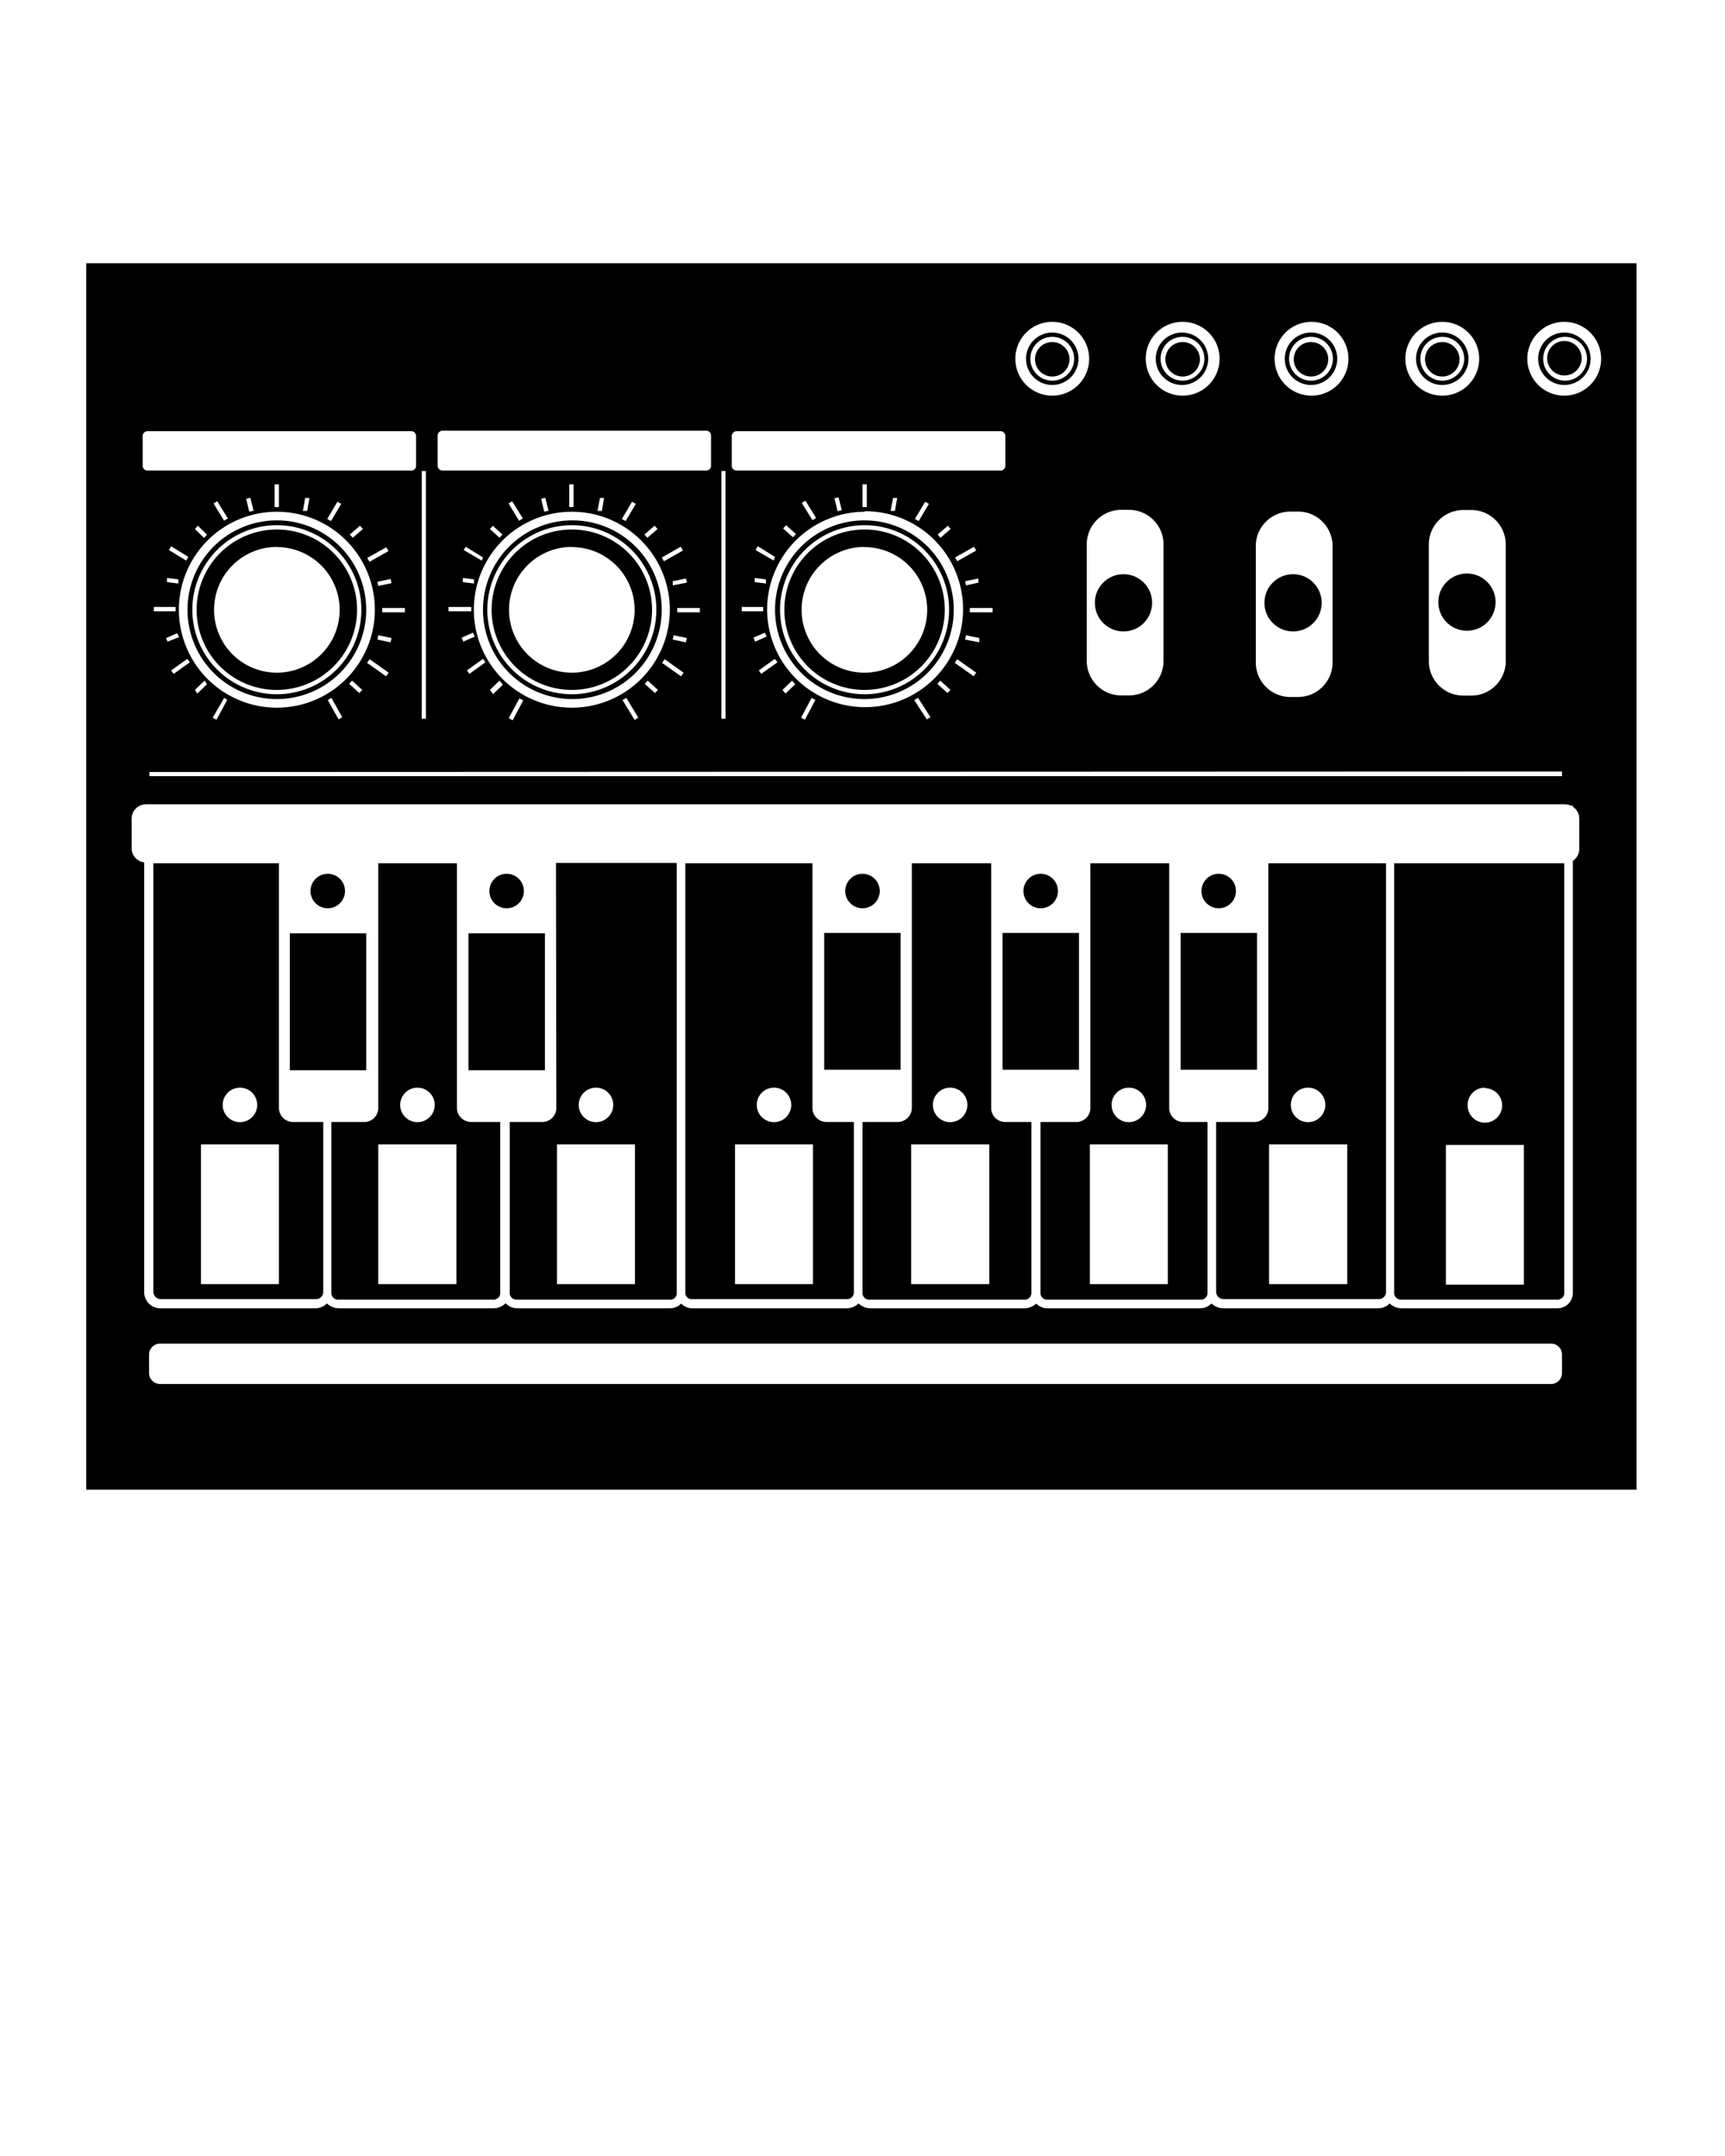 <svg xmlns="http://www.w3.org/2000/svg" data-name="Layer 1" viewBox="0 0 100 125" x="0px" y="0px"><circle cx="65.13" cy="34.95" r="1.66"/><circle cx="74.96" cy="34.95" r="1.66"/><path d="M50,52.66a1,1,0,1,0-1-1A1,1,0,0,0,50,52.66Z"/><path d="M60.33,52.66a1,1,0,1,0-1-1A1,1,0,0,0,60.33,52.66Z"/><path d="M32.25,64.24a.81.81,0,0,1-.81.81H29.55V75a.39.39,0,0,0,.42.35h8.85a.37.37,0,0,0,.41-.32v-25h-7Zm2.3-1.18a1,1,0,1,1-1,1A1,1,0,0,1,34.55,63.06Zm-2.26,3.29h4.52v8.1H32.29Z"/><path d="M70.65,52.66a1,1,0,1,0-1-1A1,1,0,0,0,70.65,52.66Z"/><rect x="47.78" y="54.09" width="4.43" height="7.93"/><path d="M47.1,64.24V50.05H39.73V65h0V75a.37.37,0,0,0,.41.32h8.94a.39.39,0,0,0,.42-.35V65.05h-1.6A.81.81,0,0,1,47.1,64.24Zm-2.23-1.18a1,1,0,1,1-1,1A1,1,0,0,1,44.87,63.06Zm2.26,11.39H42.61v-8.1h4.52Z"/><path d="M61,21.83a1,1,0,1,0-1-1A1,1,0,0,0,61,21.83Z"/><path d="M16.05,40.53a5.18,5.18,0,1,0-5.18-5.18A5.18,5.18,0,0,0,16.05,40.53Zm0-10.08a4.9,4.9,0,1,1-4.9,4.9A4.9,4.9,0,0,1,16.05,30.45Z"/><path d="M61,22.32a1.52,1.52,0,1,0-1.52-1.52A1.52,1.52,0,0,0,61,22.32Zm0-2.79a1.27,1.27,0,1,1-1.27,1.27A1.27,1.27,0,0,1,61,19.53Z"/><rect x="16.8" y="54.11" width="4.43" height="7.94"/><path d="M33.15,40.53A5.18,5.18,0,1,0,28,35.35,5.18,5.18,0,0,0,33.15,40.53Zm0-10.08a4.9,4.9,0,1,1-4.9,4.9A4.91,4.91,0,0,1,33.15,30.45Z"/><path d="M50.11,40.53a5.18,5.18,0,1,0-5.18-5.18A5.18,5.18,0,0,0,50.11,40.53Zm0-10.08a4.9,4.9,0,1,1-4.89,4.9A4.91,4.91,0,0,1,50.11,30.45Z"/><path d="M16.17,64.24V50.05H8.89V74.89a.43.43,0,0,0,.43.43h9a.42.42,0,0,0,.42-.43V65.05H17A.82.82,0,0,1,16.17,64.24Zm-2.26-1.18a1,1,0,1,1-1,1A1,1,0,0,1,13.91,63.06Zm2.26,11.39H11.65v-8.1h4.52Z"/><path d="M19,52.66a1,1,0,1,0-1-1A1,1,0,0,0,19,52.66Z"/><path d="M68.56,22.32A1.52,1.52,0,1,0,67,20.8,1.52,1.52,0,0,0,68.56,22.32Zm0-2.79a1.27,1.27,0,1,1-1.28,1.27A1.27,1.27,0,0,1,68.56,19.53Z"/><path d="M26.49,64.24V50.05H21.93V64.24a.81.81,0,0,1-.81.81H19.21V75a.39.39,0,0,0,.43.35h8.94A.39.39,0,0,0,29,75V65.05h-1.7A.82.82,0,0,1,26.49,64.24ZM24.2,63.06a1,1,0,1,1-1,1A1,1,0,0,1,24.2,63.06Zm2.26,11.39H21.93v-8.1h4.53Z"/><rect x="27.16" y="54.11" width="4.43" height="7.94"/><path d="M33.15,40a4.65,4.65,0,1,0-4.65-4.64A4.65,4.65,0,0,0,33.15,40Zm0-8.28a3.64,3.64,0,1,1-3.64,3.64A3.64,3.64,0,0,1,33.15,31.71Z"/><path d="M57.46,64.24V50.05h-4.6V64.24a.82.82,0,0,1-.82.81H50V75a.39.39,0,0,0,.43.35h8.93a.39.39,0,0,0,.43-.35V65.05H58.27A.81.81,0,0,1,57.46,64.24Zm-2.38-1.18a1,1,0,1,1-1,1A1,1,0,0,1,55.08,63.06Zm2.27,11.39H52.82v-8.1h4.53Z"/><path d="M80.82,75a.4.4,0,0,0,.43.35h9a.39.39,0,0,0,.43-.35V50.05H80.82Zm5.26-11.91a1,1,0,1,1-1,1A1,1,0,0,1,86.08,63.06Zm-2.26,3.29h4.52v8.1H83.82Z"/><path d="M83.61,22.32a1.52,1.52,0,1,0-1.52-1.52A1.52,1.52,0,0,0,83.61,22.32Zm0-2.79a1.27,1.27,0,1,1-1.27,1.27A1.27,1.27,0,0,1,83.61,19.53Z"/><path d="M73.53,64.24a.81.81,0,0,1-.81.81H70.5v9.84a.43.43,0,0,0,.43.43h9a.42.42,0,0,0,.42-.43V50.05H73.53Zm2.3-1.18a1,1,0,1,1-1,1A1,1,0,0,1,75.83,63.06Zm-2.26,3.29H78.1v8.1H73.57Z"/><path d="M76,21.83a1,1,0,1,0-1-1A1,1,0,0,0,76,21.83Z"/><path d="M83.61,21.83a1,1,0,1,0-1-1A1,1,0,0,0,83.61,21.83Z"/><path d="M5,15.26V86.37H94.87V15.26ZM87.29,31.57v6.76a2,2,0,0,1-2,2h-.46a2,2,0,0,1-2-2V31.57a2,2,0,0,1,2-2h.46A2,2,0,0,1,87.29,31.57Zm-71.24-1.9a5.68,5.68,0,1,1-5.68,5.68A5.68,5.68,0,0,1,16.05,29.67Zm-4.75,1,.17-.19L12,31l-.17.19Zm1.08-1.48.21-.13.62,1-.22.13Zm1.89-.27.24-.06.19.75-.25.06Zm1.65.48V28.08h.25V29.4Zm1.64.22.13-.75.25,0-.13.75Zm1.41.47.59-1,.22.12-.59,1Zm1.31.9.59-.51.17.19-.59.51Zm1.6,6.09.05-.25.77.16-.06.25ZM22.53,39l-.15.21-1.1-.78.15-.21Zm-.37-3.5v-.25h1.31v.25Zm-.23-1.53-.05-.24.76-.16.06.24Zm-.51-1.4-.13-.22,1.1-.62.13.22ZM21,40l-.17.18-.59-.53.17-.19Zm-1.16,1.58-.21.13L19,40.59l.21-.13Zm-6.67-1-.62,1.15-.22-.12L13,40.46ZM12,39.67l-.56.54L11.3,40l.56-.54ZM10.86,38.2l.14.2-.93.67-.15-.2Zm-1.14-1L9.62,37l.65-.29.11.23Zm1.07-4.7-1-.61.13-.22,1,.62Zm-.45,1.09,0,.24-.66-.08,0-.24Zm-.16,1.6v.25H8.92v-.25Zm80.37,9.54V45H8.66v-.24ZM33.15,29.67a5.68,5.68,0,1,1-5.68,5.68A5.68,5.68,0,0,1,33.15,29.67Zm-4.75,1,.17-.19.56.51-.17.19Zm1.08-1.48.21-.13.62,1-.22.13Zm1.89-.27.24-.06.19.75-.25.06ZM33,29.4V28.08h.25V29.4Zm1.64.22.14-.75.24,0-.13.75Zm1.41.47.59-1,.22.12-.59,1Zm1.31.9.59-.51.17.19-.59.51ZM39,37.08l.05-.25.77.16-.06.25ZM39.63,39l-.15.21-1.1-.78.15-.21Zm-.37-3.5v-.25h1.31v.25ZM39,33.94,39,33.7l.76-.16.06.24Zm-.51-1.4-.12-.22,1.09-.62.13.22ZM38.14,40l-.17.18-.59-.53.17-.19ZM37,41.61l-.21.13-.7-1.15.22-.13Zm-6.67-1-.61,1.15-.23-.12.62-1.15Zm-1.18-.91-.56.54L28.4,40l.56-.54ZM28,38.2l.14.2-.93.67-.14-.2Zm-1.14-1-.1-.23.66-.29.1.23Zm1.07-4.7-1.05-.61L27,31.7l1,.62Zm-.45,1.09,0,.24-.65-.08,0-.24Zm-.16,1.6v.25H26v-.25Zm22.83-5.55a5.68,5.68,0,1,1-5.68,5.68A5.68,5.68,0,0,1,50.11,29.67Zm-4.75,1,.17-.19.57.51-.17.19Zm1.08-1.48.21-.13.62,1-.21.13Zm1.89-.27.24-.06.19.75-.24.06ZM50,29.4V28.08h.25V29.4Zm1.63.22.14-.75.24,0-.13.75Zm1.41.47.59-1,.22.12-.59,1Zm1.32.9.59-.51.16.19-.59.51Zm1.59,6.09.05-.25.77.16,0,.25ZM56.59,39l-.14.21-1.1-.78.14-.21Zm-.37-3.5v-.25h1.32v.25ZM56,33.94l-.05-.24.77-.16,0,.24Zm-.51-1.4-.12-.22,1.1-.62.12.22ZM55.1,40l-.17.18-.59-.53.17-.19Zm-1.16,1.58-.21.13L53,40.59l.22-.13Zm-6.67-1-.61,1.15-.22-.12.61-1.15Zm-1.17-.91-.56.54L45.36,40l.56-.54ZM44.92,38.2l.15.2-.94.67-.14-.2Zm-1.14-1-.1-.23.66-.29.1.23Zm1.07-4.7-1.05-.61.13-.22,1,.62Zm-.45,1.09,0,.24-.65-.08,0-.24Zm-.16,1.6v.25H43v-.25ZM83.61,18.66a2.14,2.14,0,1,1-2.14,2.14A2.14,2.14,0,0,1,83.61,18.66Zm-7.58,0a2.14,2.14,0,1,1-2.14,2.14A2.14,2.14,0,0,1,76,18.66Zm-3.23,13a2,2,0,0,1,2-2h.45a2,2,0,0,1,2,2v6.75a2,2,0,0,1-2,2h-.45a2,2,0,0,1-2-2Zm-4.24-13a2.14,2.14,0,1,1-2.14,2.14A2.13,2.13,0,0,1,68.56,18.66ZM65,29.56h.45a2,2,0,0,1,2,2v6.76a2,2,0,0,1-2,2H65a2,2,0,0,1-2-2V31.53A2,2,0,0,1,65,29.56Zm-4-10.9a2.14,2.14,0,1,1-2.14,2.14A2.14,2.14,0,0,1,61,18.66ZM42.42,25.25A.29.29,0,0,1,42.7,25H58a.28.28,0,0,1,.28.28V27a.27.27,0,0,1-.28.28H42.7a.28.28,0,0,1-.28-.28Zm-.6,2.06h.24V41.67h-.24ZM25.37,25.25a.29.29,0,0,1,.28-.28H40.94a.28.28,0,0,1,.28.28V27a.27.27,0,0,1-.28.28H25.65a.28.28,0,0,1-.28-.28Zm-.92,2.06h.24V41.67h-.24ZM8.27,25.25A.29.29,0,0,1,8.55,25H23.84a.28.28,0,0,1,.28.28V27a.27.27,0,0,1-.28.28H8.55A.28.28,0,0,1,8.27,27ZM90.55,79.61a.63.63,0,0,1-.63.63H9.28a.64.64,0,0,1-.64-.63V78.53a.64.64,0,0,1,.64-.63H89.92a.63.63,0,0,1,.63.63Zm1-30.4a.83.83,0,0,1-.37.7V75a.89.89,0,0,1-.93.85h-9a1,1,0,0,1-.69-.28.93.93,0,0,1-.66.28h-9a1,1,0,0,1-.67-.28.92.92,0,0,1-.67.28H60.73a.9.9,0,0,1-.66-.27,1,1,0,0,1-.68.27H50.46a1,1,0,0,1-.69-.28,1,1,0,0,1-.68.28H40.15a.89.89,0,0,1-.66-.27.93.93,0,0,1-.67.27H30a.93.93,0,0,1-.69-.29,1,1,0,0,1-.7.29H19.64a1,1,0,0,1-.69-.28.93.93,0,0,1-.66.28h-9a.93.93,0,0,1-.93-.93V50a.83.83,0,0,1-.73-.83V47.47a.84.84,0,0,1,.84-.84H90.71a.82.82,0,0,1,.35.08h.12v.06a.84.84,0,0,1,.37.7Zm-.86-26.27a2.14,2.14,0,1,1,2.13-2.14A2.14,2.14,0,0,1,90.69,22.94Z"/><path d="M50.11,40a4.65,4.65,0,1,0-4.64-4.64A4.65,4.65,0,0,0,50.11,40Zm0-8.28a3.64,3.64,0,1,1-3.64,3.64A3.64,3.64,0,0,1,50.11,31.71Z"/><path d="M90.69,19.28a1.52,1.52,0,1,0,1.52,1.52A1.53,1.53,0,0,0,90.69,19.28Zm0,2.79A1.27,1.27,0,1,1,92,20.8,1.27,1.27,0,0,1,90.69,22.07Z"/><path d="M90.69,19.77a1,1,0,1,0,1,1A1,1,0,0,0,90.69,19.77Z"/><path d="M16.05,40a4.65,4.65,0,1,0-4.65-4.64A4.64,4.64,0,0,0,16.05,40Zm0-8.28a3.64,3.64,0,1,1-3.64,3.64A3.64,3.64,0,0,1,16.05,31.71Z"/><path d="M76,22.32a1.52,1.52,0,1,0-1.52-1.52A1.52,1.52,0,0,0,76,22.32Zm0-2.79a1.27,1.27,0,1,1-1.27,1.27A1.27,1.27,0,0,1,76,19.53Z"/><path d="M68.56,21.83a1,1,0,1,0-1-1A1,1,0,0,0,68.56,21.83Z"/><path d="M67.78,64.24V50.05H63.21V64.24a.81.81,0,0,1-.81.81H60.32V75a.38.38,0,0,0,.41.35h8.86A.38.38,0,0,0,70,75V65.05H68.59A.81.81,0,0,1,67.78,64.24Zm-2.34-1.18a1,1,0,1,1-1,1A1,1,0,0,1,65.44,63.06ZM67.7,74.45H63.18v-8.1H67.7Z"/><rect x="68.44" y="54.09" width="4.43" height="7.93"/><rect x="58.12" y="54.09" width="4.43" height="7.93"/><path d="M29.37,52.66a1,1,0,1,0-1-1A1,1,0,0,0,29.37,52.66Z"/><circle cx="85.04" cy="34.91" r="1.66"/></svg>
